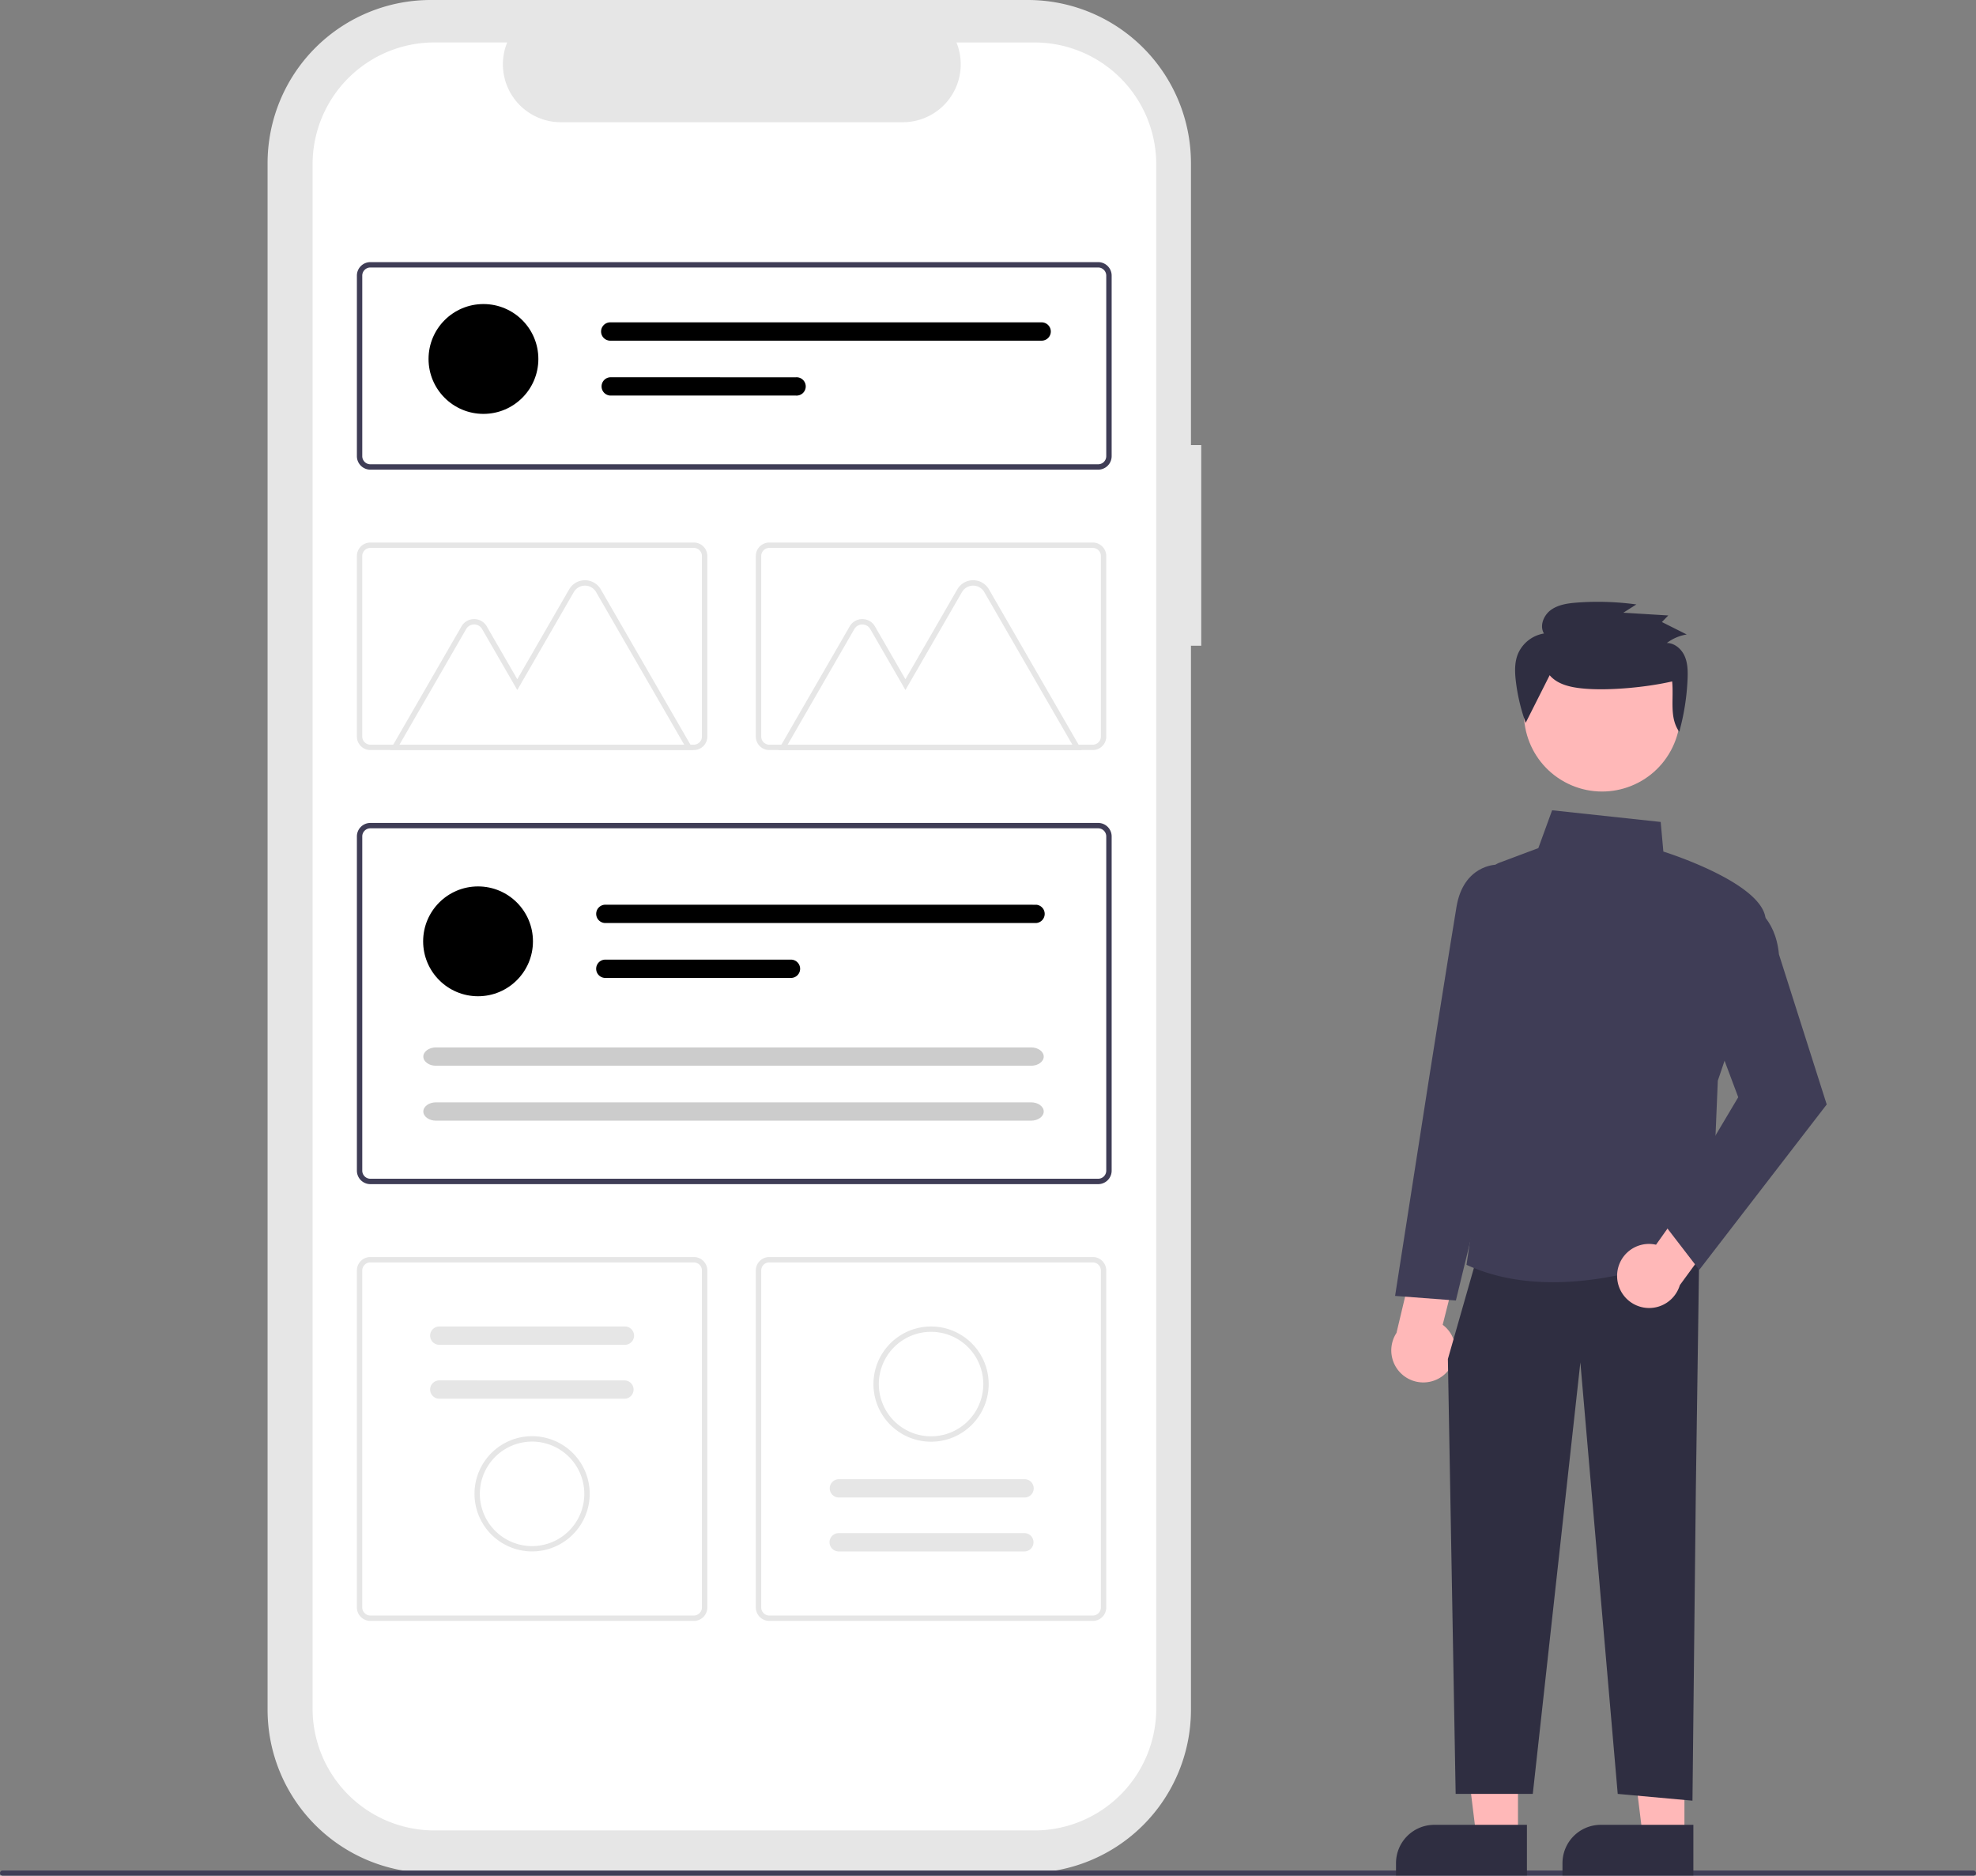 <svg xmlns="http://www.w3.org/2000/svg" viewBox="0 0 768 728.86">
	<rect x="0" y="0" width="768" height="728.86" fill="#808080" stroke="none"/>
	<path fill="#e6e6e6" d="M466.88 172.95h-4V63.4A63.4 63.4 0 0 0 399.49 0H167.4A63.4 63.4 0 0 0 104 63.4v600.98a63.4 63.4 0 0 0 63.4 63.4h232.08a63.4 63.4 0 0 0 63.4-63.4V250.92h4Z" />
	<path fill="#fff" d="M402.04 16.5h-30.3a22.5 22.5 0 0 1-20.82 30.99H217.96a22.5 22.5 0 0 1-20.83-31h-28.3a47.35 47.35 0 0 0-47.34 47.35v600.1a47.35 47.35 0 0 0 47.35 47.34h233.2a47.35 47.35 0 0 0 47.35-47.34V63.84a47.35 47.35 0 0 0-47.35-47.34Z" />
	<path fill="#3f3d56" d="M767 728.86H1a1 1 0 0 1 0-2h766a1 1 0 0 1 0 2ZM426.82 182.5H143.95a5.24 5.24 0 0 1-5.24-5.23V107.1a5.24 5.24 0 0 1 5.24-5.24h282.87a5.24 5.24 0 0 1 5.24 5.24v70.17a5.24 5.24 0 0 1-5.24 5.23Zm-282.87-78.55a3.15 3.15 0 0 0-3.15 3.15v70.17a3.15 3.15 0 0 0 3.15 3.14h282.87a3.15 3.15 0 0 0 3.14-3.14V107.1a3.15 3.15 0 0 0-3.14-3.15ZM426.82 460.14H143.95a5.24 5.24 0 0 1-5.24-5.24V325.01a5.24 5.24 0 0 1 5.24-5.23h282.87a5.24 5.24 0 0 1 5.24 5.23V454.9a5.24 5.24 0 0 1-5.24 5.24ZM143.95 321.87a3.15 3.15 0 0 0-3.15 3.14V454.9a3.15 3.15 0 0 0 3.15 3.14h282.87a3.15 3.15 0 0 0 3.14-3.14V325.01a3.15 3.15 0 0 0-3.14-3.14Z" />
	<path fill="#e6e6e6" d="M424.72 291.46H299a5.24 5.24 0 0 1-5.24-5.24v-70.16a5.24 5.24 0 0 1 5.24-5.24h125.72a5.24 5.24 0 0 1 5.24 5.24v70.16a5.24 5.24 0 0 1-5.24 5.24ZM299 212.91a3.15 3.15 0 0 0-3.14 3.15v70.16a3.15 3.15 0 0 0 3.14 3.15h125.72a3.15 3.15 0 0 0 3.15-3.15v-70.16a3.15 3.15 0 0 0-3.15-3.15ZM269.67 629.86H143.95a5.24 5.24 0 0 1-5.24-5.24V493.7a5.24 5.24 0 0 1 5.24-5.24h125.72a5.24 5.24 0 0 1 5.24 5.24v130.93a5.24 5.24 0 0 1-5.24 5.24ZM143.95 490.55a3.15 3.15 0 0 0-3.15 3.14v130.93a3.15 3.15 0 0 0 3.15 3.15h125.72a3.15 3.15 0 0 0 3.14-3.15V493.7a3.15 3.15 0 0 0-3.14-3.14ZM424.72 629.86H299a5.24 5.24 0 0 1-5.24-5.24V493.7a5.24 5.24 0 0 1 5.24-5.24h125.72a5.24 5.24 0 0 1 5.24 5.24v130.93a5.24 5.24 0 0 1-5.24 5.24ZM299 490.55a3.15 3.15 0 0 0-3.14 3.14v130.93a3.15 3.15 0 0 0 3.14 3.15h125.72a3.15 3.15 0 0 0 3.15-3.15V493.7a3.15 3.15 0 0 0-3.15-3.14Z" />
	<circle cx="185.8" cy="365.79" r="21.34" />
	<path d="M235.09 351.56a3.56 3.56 0 0 0 0 7.11h167.65a3.56 3.56 0 0 0 0-7.1ZM235.09 372.9a3.56 3.56 0 0 0-.02 7.11h72.16a3.56 3.56 0 1 0 0-7.11Z" />
	<path fill="#ccc" d="M169.44 407.01c-2.7 0-4.91 1.6-4.91 3.56s2.2 3.56 4.9 3.56h231.32c2.71 0 4.91-1.6 4.91-3.56s-2.2-3.56-4.9-3.56ZM169.44 428.35c-2.7 0-4.91 1.6-4.91 3.56s2.2 3.56 4.9 3.56h231.32c2.71 0 4.91-1.6 4.91-3.56s-2.2-3.56-4.9-3.56Z" />
	<circle cx="187.9" cy="139.49" r="21.34" />
	<path d="M237.18 125.26a3.56 3.56 0 0 0 0 7.12h167.66a3.56 3.56 0 1 0 .02-7.12h-.02ZM237.18 146.6a3.56 3.56 0 0 0 0 7.11h72.15a3.56 3.56 0 1 0 .01-7.1h-.01Z" />
	<path fill="#e6e6e6" d="M269.56 291.48H151.62l27.75-48.08a5.67 5.67 0 0 1 9.82 0l11.86 20.54 20.16-34.92a7.1 7.1 0 0 1 12.29 0Zm-114.31-2.1h110.68l-34.25-59.31a5 5 0 0 0-8.66 0l-21.97 38.06-13.67-23.68a3.57 3.57 0 0 0-6.2 0ZM420.42 291.48H302.48l27.76-48.08a5.67 5.67 0 0 1 9.82 0l11.85 20.54 20.16-34.92a7.1 7.1 0 0 1 12.3 0Zm-114.3-2.1h110.67l-34.24-59.31a5 5 0 0 0-8.66 0l-21.98 38.06-13.67-23.68a3.57 3.57 0 0 0-6.19 0Z" />
	<path fill="#e6e6e6" d="M269.67 291.46H143.95a5.24 5.24 0 0 1-5.24-5.24v-70.16a5.24 5.24 0 0 1 5.24-5.24h125.72a5.24 5.24 0 0 1 5.24 5.24v70.16a5.24 5.24 0 0 1-5.24 5.24Zm-125.72-78.55a3.15 3.15 0 0 0-3.15 3.15v70.16a3.15 3.15 0 0 0 3.15 3.15h125.72a3.15 3.15 0 0 0 3.14-3.15v-70.16a3.15 3.15 0 0 0-3.14-3.15ZM170.74 515.45a3.56 3.56 0 1 0 0 7.12h72.14a3.56 3.56 0 0 0 0-7.12ZM170.74 536.4a3.56 3.56 0 1 0 0 7.12h72.14a3.56 3.56 0 0 0 0-7.11ZM206.8 602.86a22.39 22.39 0 1 1 22.4-22.38 22.41 22.41 0 0 1-22.4 22.38Zm0-42.67a20.3 20.3 0 1 0 20.3 20.29 20.31 20.31 0 0 0-20.3-20.3ZM397.94 602.86a3.56 3.56 0 1 0 0-7.11h-72.15a3.56 3.56 0 0 0 0 7.11ZM397.94 581.9a3.56 3.56 0 1 0 0-7.1h-72.15a3.56 3.56 0 0 0 0 7.1ZM361.86 515.45a22.39 22.39 0 1 1-22.38 22.39 22.41 22.41 0 0 1 22.38-22.39Zm0 42.68a20.3 20.3 0 1 0-20.29-20.3 20.31 20.31 0 0 0 20.3 20.3Z" />
	<path fill="#ffb8b8" d="M589.99 713.73H573.8l-7.7-62.44h23.89v62.44z" />
	<path fill="#2f2e41" d="M557.47 709.1h35.99v19.66h-50.88v-4.77a14.89 14.89 0 0 1 14.89-14.89Z" />
	<path fill="#ffb8b8" d="M654.68 713.73H638.5l-7.71-62.44h23.89v62.44z" />
	<path fill="#2f2e41" d="M622.16 709.1h35.99v19.66h-50.87v-4.77a14.89 14.89 0 0 1 14.88-14.89Z" />
	<path fill="#ffb8b8" d="M561.79 533.74a12.38 12.38 0 0 0-1.07-18.95l6.93-27.43-15.64-8.28-9.25 38.87a12.45 12.45 0 0 0 19.03 15.8Z" />
	<path fill="#2f2e41" d="m660.44 485.84-1.32 92.42-1.32 121.46-29.05-2.64-14.52-167.67-18.49 167.67h-29.98l-3.02-168.99 10.56-36.97 87.14-5.28z" />
	<path fill="#3f3d56" d="m570.4 491.68-.42-.19 16.55-113.23-8.41-34.22a7.49 7.49 0 0 1 4.64-8.8l15.14-5.68 5.35-14.7 42.2 4.54 1.04 11.5c4.58 1.46 42.24 14 39.64 28.3-2.56 14.1-17.7 58.49-18.48 60.74L665 483.59l-.32.16c-.4.2-29.49 14.5-61.1 14.5-11.12 0-22.57-1.78-33.18-6.57Z" />
	<path fill="#3f3d56" d="m542.22 503.57 13.3-85.17c.08-.5 7.96-50.35 10.57-66.02 2.7-16.17 15.21-16.36 15.34-16.36h6.89l8.06 36.27-15.88 72.76-14.65 60.3Z" />
	<path fill="#ffb8b8" d="M628.53 495.16a12.38 12.38 0 0 1 15.11-11.48l16.38-23.08 16.44 6.53-23.57 32.26a12.45 12.45 0 0 1-24.36-4.23Z" />
	<path fill="#3f3d56" d="m646.49 475.32 29.1-48.96-11.85-31.62 16.15-43.08.6.26c.39.17 9.56 4.26 10.92 18.93l18.57 58.33-49.54 64.27Z" />
	<circle cx="838.7" cy="362.75" r="30.39" fill="#ffb8b8" transform="rotate(-61.34 658.55 502.09)" />
	<path fill="#2f2e41" d="M602.3 262.38c3.14 3.72 8.47 4.77 13.38 5.2 9.97.88 24.47-.54 34.22-2.79.7 6.74-1.2 14.01 2.77 19.56a90.8 90.8 0 0 0 3.23-20.58c.12-3 .07-6.08-1.14-8.82s-3.86-5.07-6.91-5.1a17.31 17.31 0 0 1 7.72-3.3l-9.65-4.84 2.48-2.55-17.47-1.07 5.06-3.21a109.71 109.71 0 0 0-22.99-.73c-3.56.27-7.28.77-10.16 2.83s-4.55 6.16-2.76 9.19a13.34 13.34 0 0 0-10.17 8.07c-1.29 3.26-1.17 6.88-.77 10.35a73.4 73.4 0 0 0 3.84 16.28" />
</svg>
